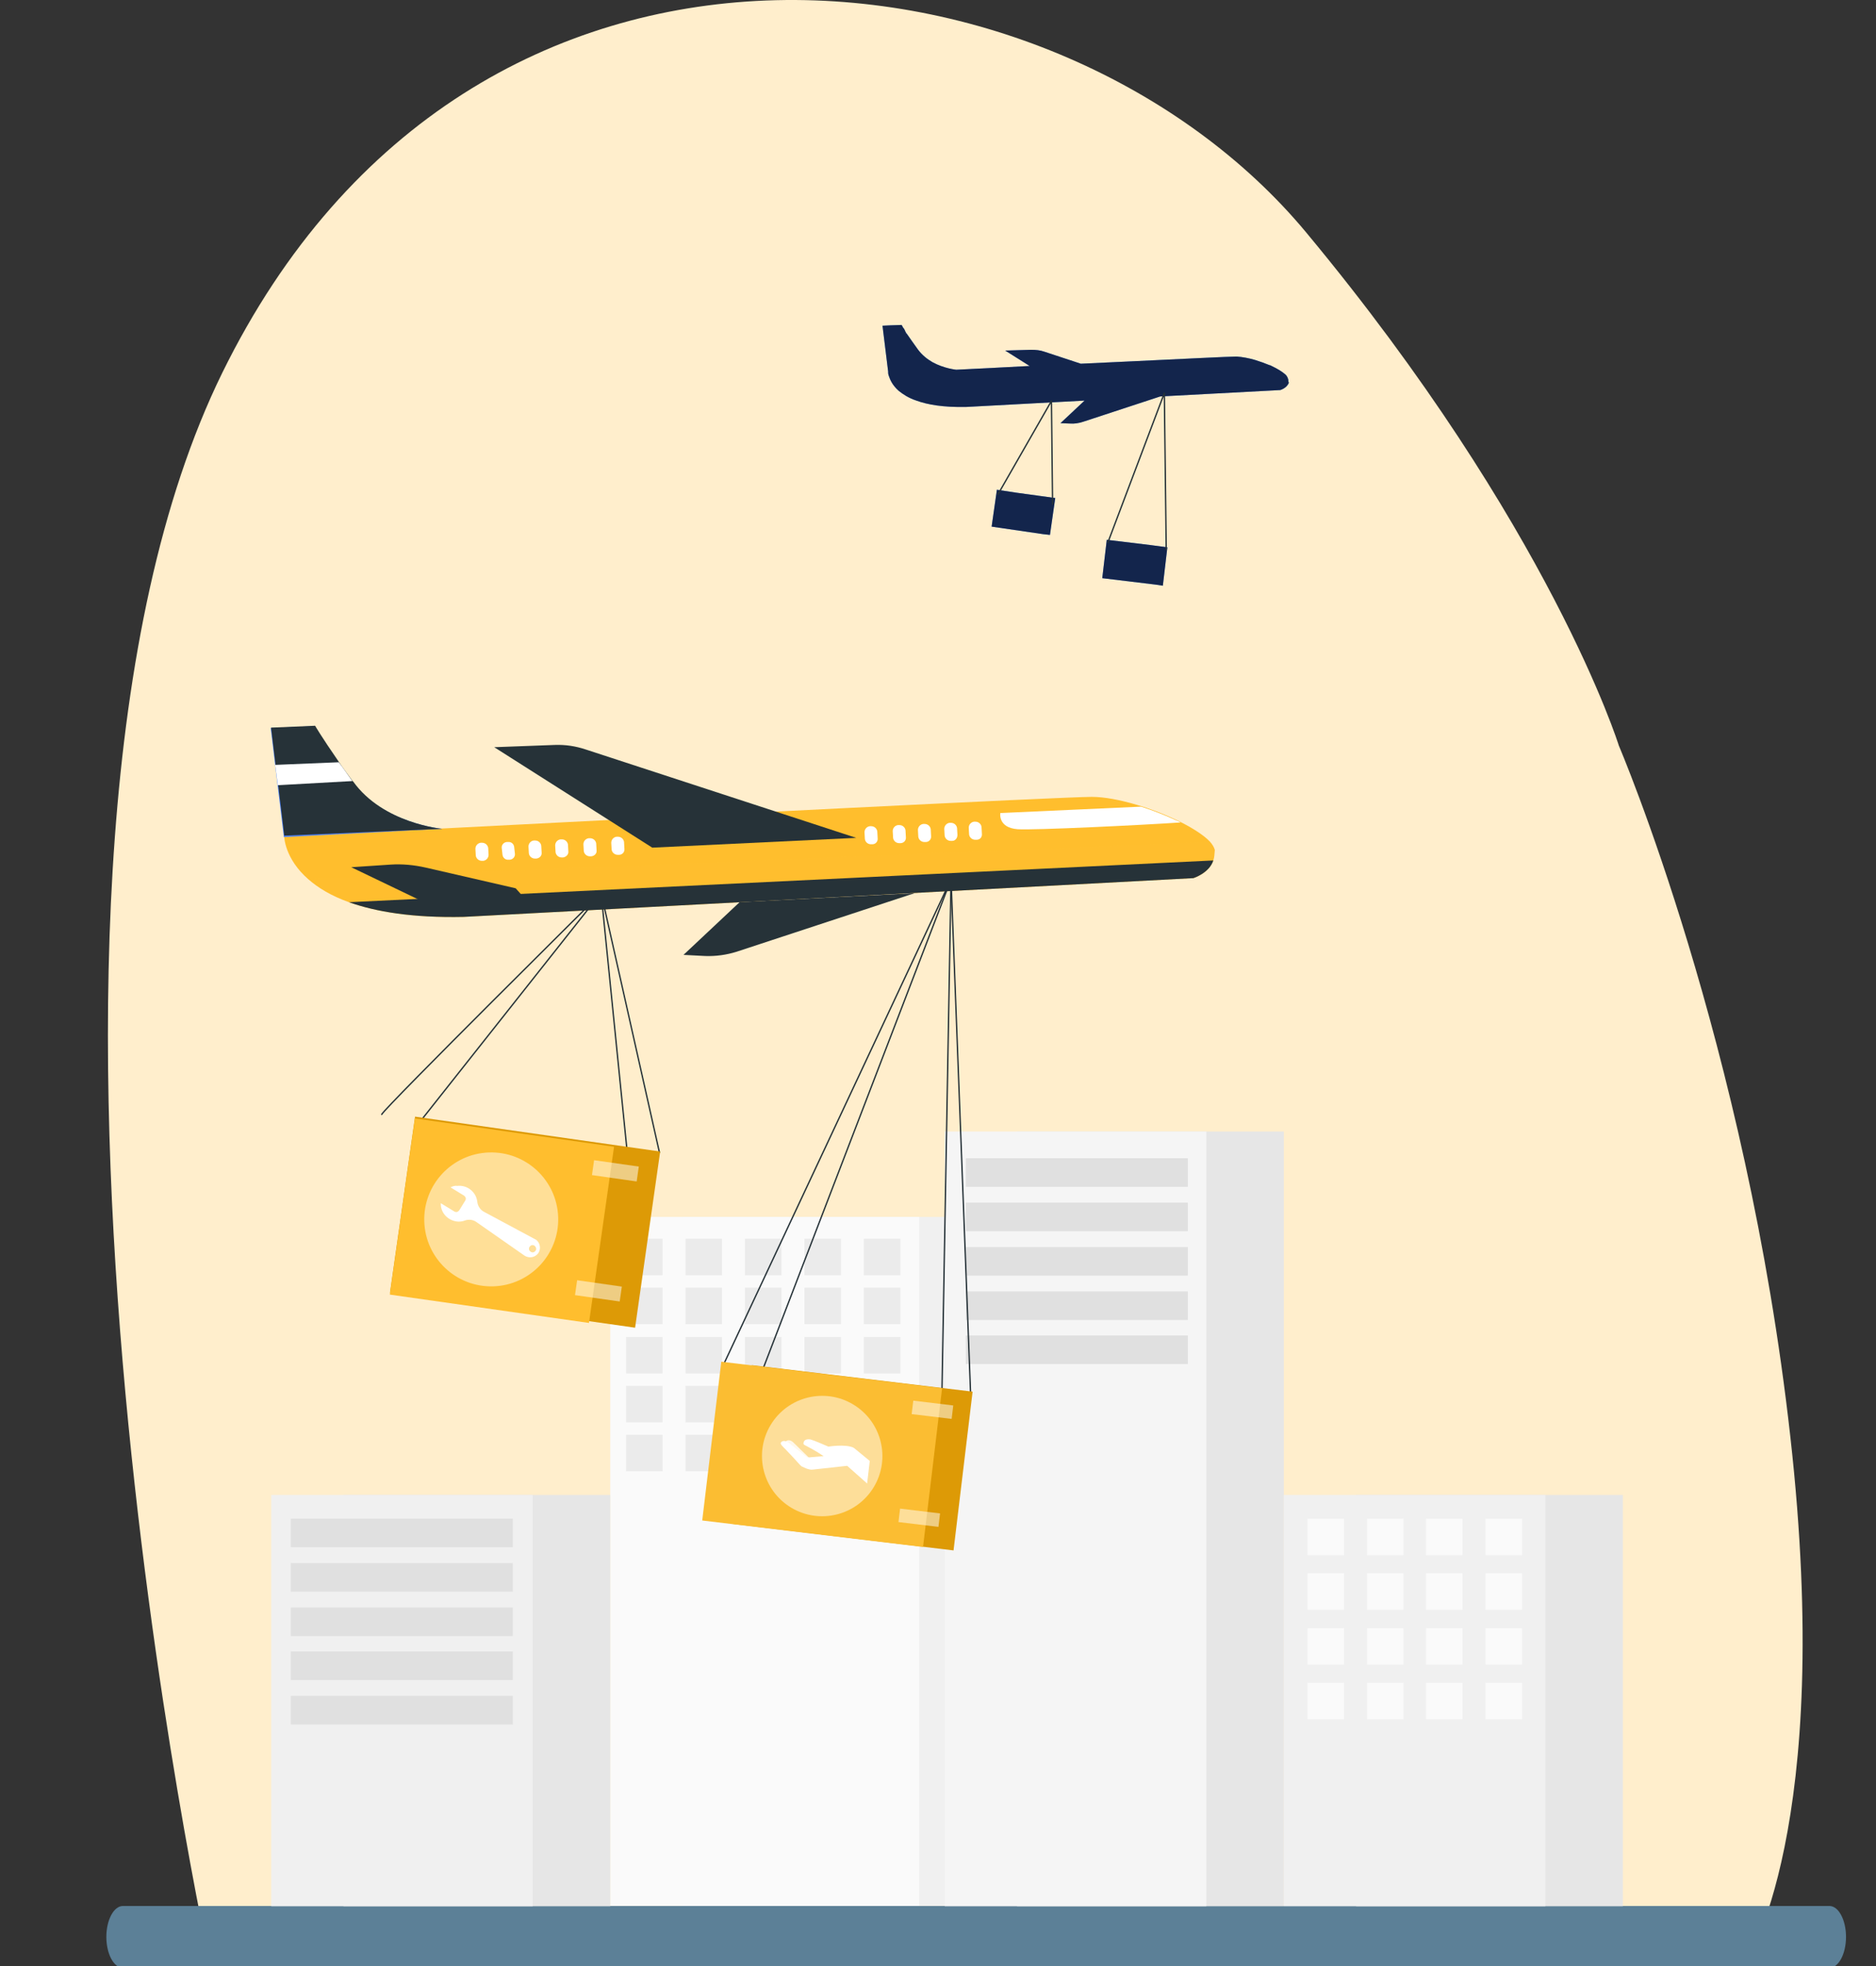 <svg width="693" height="726" viewBox="0 0 693 726" fill="none" xmlns="http://www.w3.org/2000/svg">
<rect x="0" y="0" width="693" height="726" fill="#333333" stroke="none"/>
<g clip-path="url(#clip0_1_17283)">
<path d="M482.452 85.771C572.918 194.607 598.012 275.361 598.012 275.361C598.012 275.361 645.106 385.234 661.341 530.404C677.678 675.739 644.8 724.847 644.8 724.847L77.908 726.672C77.908 726.672 -10.414 326.337 82.094 137.7C174.704 -50.937 391.884 -23.064 482.452 85.771Z" fill="#FFEECC"/>
<path d="M45.407 726.672H675.8C679.167 726.672 681.922 721.531 681.922 715.248C681.922 708.964 679.167 703.823 675.8 703.823H45.407C42.04 703.823 39.285 708.964 39.285 715.248C39.285 721.531 42.04 726.672 45.407 726.672Z" fill="#5C8097"/>
</g>
<path d="M349.28 449.382H252.117V703.771H349.28V449.382Z" fill="#F0F0F0"/>
<path d="M339.551 449.382H225.43V703.771H339.551V449.382Z" fill="#FAFAFA"/>
<path d="M244.749 457.44H231.266V470.917H244.749V457.44Z" fill="#EBEBEB"/>
<path d="M266.714 457.44H253.23V470.917H266.714V457.44Z" fill="#EBEBEB"/>
<path d="M288.675 457.44H275.191V470.917H288.675V457.44Z" fill="#EBEBEB"/>
<path d="M310.64 457.44H297.156V470.917H310.64V457.44Z" fill="#EBEBEB"/>
<path d="M332.601 457.44H319.117V470.917H332.601V457.44Z" fill="#EBEBEB"/>
<path d="M244.749 475.501H231.266V488.978H244.749V475.501Z" fill="#EBEBEB"/>
<path d="M266.714 475.501H253.23V488.978H266.714V475.501Z" fill="#EBEBEB"/>
<path d="M288.675 475.501H275.191V488.978H288.675V475.501Z" fill="#EBEBEB"/>
<path d="M310.64 475.501H297.156V488.978H310.64V475.501Z" fill="#EBEBEB"/>
<path d="M332.601 475.501H319.117V488.978H332.601V475.501Z" fill="#EBEBEB"/>
<path d="M244.749 493.702H231.266V507.178H244.749V493.702Z" fill="#EBEBEB"/>
<path d="M266.714 493.702H253.23V507.178H266.714V493.702Z" fill="#EBEBEB"/>
<path d="M288.675 493.702H275.191V507.178H288.675V493.702Z" fill="#EBEBEB"/>
<path d="M310.64 493.702H297.156V507.178H310.64V493.702Z" fill="#EBEBEB"/>
<path d="M332.601 493.702H319.117V507.178H332.601V493.702Z" fill="#EBEBEB"/>
<path d="M244.749 511.763H231.266V525.24H244.749V511.763Z" fill="#EBEBEB"/>
<path d="M266.714 511.763H253.23V525.24H266.714V511.763Z" fill="#EBEBEB"/>
<path d="M288.675 511.763H275.191V525.24H288.675V511.763Z" fill="#EBEBEB"/>
<path d="M310.64 511.763H297.156V525.24H310.64V511.763Z" fill="#EBEBEB"/>
<path d="M332.601 511.763H319.117V525.24H332.601V511.763Z" fill="#EBEBEB"/>
<path d="M244.749 529.825H231.266V543.301H244.749V529.825Z" fill="#EBEBEB"/>
<path d="M266.714 529.825H253.23V543.301H266.714V529.825Z" fill="#EBEBEB"/>
<path d="M288.675 529.825H275.191V543.301H288.675V529.825Z" fill="#EBEBEB"/>
<path d="M310.64 529.825H297.156V543.301H310.64V529.825Z" fill="#EBEBEB"/>
<path d="M332.601 529.825H319.117V543.301H332.601V529.825Z" fill="#EBEBEB"/>
<path d="M474.245 417.844H375.691V703.909H474.245V417.844Z" fill="#E6E6E6"/>
<path d="M445.611 417.844H349.004V703.909H445.611V417.844Z" fill="#F5F5F5"/>
<path d="M438.801 427.708H356.789V438.267H438.801V427.708Z" fill="#E0E0E0"/>
<path d="M438.801 444.102H356.789V454.661H438.801V444.102Z" fill="#E0E0E0"/>
<path d="M438.801 460.497H356.789V471.056H438.801V460.497Z" fill="#E0E0E0"/>
<path d="M438.801 476.891H356.789V487.45H438.801V476.891Z" fill="#E0E0E0"/>
<path d="M438.801 493.146H356.789V503.705H438.801V493.146Z" fill="#E0E0E0"/>
<path d="M225.428 552.054H126.875V703.909H225.428V552.054Z" fill="#E6E6E6"/>
<path d="M196.795 552.054H100.188V703.909H196.795V552.054Z" fill="#F0F0F0"/>
<path d="M189.426 560.807H107.414V571.366H189.426V560.807Z" fill="#E0E0E0"/>
<path d="M189.426 577.201H107.414V587.76H189.426V577.201Z" fill="#E0E0E0"/>
<path d="M189.426 593.596H107.414V604.155H189.426V593.596Z" fill="#E0E0E0"/>
<path d="M189.426 609.851H107.414V620.41H189.426V609.851Z" fill="#E0E0E0"/>
<path d="M189.426 626.245H107.414V636.804H189.426V626.245Z" fill="#E0E0E0"/>
<path d="M599.487 552.054H500.934V703.909H599.487V552.054Z" fill="#E6E6E6"/>
<path d="M570.853 552.054H474.246V703.909H570.853V552.054Z" fill="#F0F0F0"/>
<path d="M496.487 560.807H483.004V574.284H496.487V560.807Z" fill="#FAFAFA"/>
<path d="M518.448 560.807H504.965V574.284H518.448V560.807Z" fill="#FAFAFA"/>
<path d="M540.272 560.807H526.789V574.284H540.272V560.807Z" fill="#FAFAFA"/>
<path d="M562.233 560.807H548.75V574.284H562.233V560.807Z" fill="#FAFAFA"/>
<path d="M496.487 580.953H483.004V594.429H496.487V580.953Z" fill="#FAFAFA"/>
<path d="M518.448 580.953H504.965V594.429H518.448V580.953Z" fill="#FAFAFA"/>
<path d="M540.272 580.953H526.789V594.429H540.272V580.953Z" fill="#FAFAFA"/>
<path d="M562.233 580.953H548.75V594.429H562.233V580.953Z" fill="#FAFAFA"/>
<path d="M496.487 601.237H483.004V614.714H496.487V601.237Z" fill="#FAFAFA"/>
<path d="M518.448 601.237H504.965V614.714H518.448V601.237Z" fill="#FAFAFA"/>
<path d="M540.272 601.237H526.789V614.714H540.272V601.237Z" fill="#FAFAFA"/>
<path d="M562.233 601.237H548.75V614.714H562.233V601.237Z" fill="#FAFAFA"/>
<path d="M496.487 621.383H483.004V634.859H496.487V621.383Z" fill="#FAFAFA"/>
<path d="M518.448 621.383H504.965V634.859H518.448V621.383Z" fill="#FAFAFA"/>
<path d="M540.272 621.383H526.789V634.859H540.272V621.383Z" fill="#FAFAFA"/>
<path d="M562.233 621.383H548.75V634.859H562.233V621.383Z" fill="#FAFAFA"/>
<path d="M448.203 317.739C446.673 322.462 440.835 324.268 440.835 324.268L171.308 338.579C152.265 338.995 138.643 336.634 128.912 333.16C122.24 330.798 117.375 327.742 113.9 324.685C105.143 317.044 105.004 308.986 105.004 308.986L142.257 307.041C145.315 306.902 148.651 306.763 152.126 306.485L163.524 305.929C247.343 301.622 392.74 294.259 403.305 294.259C407.892 294.259 413.73 295.37 419.846 297.176C424.711 298.566 429.715 300.511 434.163 302.595C439.723 305.234 444.449 308.152 446.952 310.792C447.925 311.903 448.48 312.876 448.759 313.848C448.62 315.377 448.62 316.627 448.203 317.739Z" fill="#FFBE2E"/>
<path d="M163.385 306.068L151.987 306.624L142.118 307.179L104.865 309.125L100 268.834L116.263 268.139C116.263 268.139 119.182 273.279 130.303 288.84C141.562 304.123 163.385 306.068 163.385 306.068Z" fill="#407BFF"/>
<path d="M448.204 317.739C446.675 322.462 440.837 324.268 440.837 324.268L171.31 338.579C152.267 338.995 138.644 336.634 128.914 333.16L448.204 317.739Z" fill="#263238"/>
<path opacity="0.1" d="M446.673 310.931L113.9 324.685C105.003 317.044 105.003 308.986 105.003 308.986V308.569L104.725 306.068L100.277 268.834L116.541 268.139C116.541 268.139 119.46 273.279 130.58 288.84C141.7 304.262 163.524 306.068 163.524 306.068C247.343 301.761 392.74 294.397 403.304 294.397C407.891 294.397 413.729 295.509 419.845 297.315C420.401 297.454 421.096 297.593 421.652 297.871C425.962 299.26 430.271 300.927 434.163 302.734C434.858 303.011 435.692 303.428 436.387 303.845C440.696 306.068 444.588 308.569 446.673 310.931Z" fill="#FFBE2E"/>
<path d="M178.536 317.877H177.98C176.868 317.877 175.895 317.044 175.756 315.932L175.617 313.432C175.617 312.32 176.451 311.347 177.563 311.209H178.119C179.231 311.209 180.204 312.042 180.343 313.154L180.482 315.654C180.482 316.766 179.648 317.738 178.536 317.877Z" fill="white"/>
<path d="M188.405 317.461H187.849C186.737 317.6 185.764 316.766 185.625 315.654L185.347 313.154C185.208 312.042 186.042 311.07 187.154 310.931H187.71C188.822 310.792 189.795 311.625 189.934 312.737L190.212 315.238C190.351 316.349 189.517 317.322 188.405 317.461Z" fill="white"/>
<path d="M198.138 317.044H197.582C196.47 317.044 195.497 316.21 195.358 315.099L195.219 312.598C195.219 311.486 196.053 310.514 197.165 310.375H197.721C198.833 310.375 199.806 311.209 199.945 312.32L200.084 314.821C200.223 315.932 199.389 316.905 198.138 317.044Z" fill="white"/>
<path d="M208.005 316.627H207.449C206.337 316.627 205.364 315.793 205.225 314.682L205.086 312.181C205.086 311.07 205.92 310.097 207.032 309.958H207.588C208.7 309.958 209.673 310.792 209.812 311.903L209.951 314.404C210.09 315.515 209.117 316.488 208.005 316.627Z" fill="white"/>
<path d="M218.431 316.21H217.875C216.763 316.21 215.79 315.377 215.651 314.265L215.512 311.764C215.512 310.653 216.346 309.68 217.458 309.541H218.014C219.126 309.541 220.099 310.375 220.238 311.486L220.377 313.987C220.516 315.099 219.682 316.071 218.431 316.21Z" fill="white"/>
<path d="M228.716 315.654H228.16C227.048 315.654 226.075 314.821 225.936 313.709L225.797 311.209C225.797 310.097 226.631 309.125 227.743 308.986H228.299C229.411 308.986 230.384 309.819 230.523 310.931L230.662 313.431C230.801 314.682 229.828 315.654 228.716 315.654Z" fill="white"/>
<path d="M322.267 311.764H321.711C320.599 311.764 319.626 310.931 319.487 309.819L319.348 307.318C319.348 306.207 320.182 305.234 321.294 305.095H321.85C322.962 305.095 323.935 305.929 324.074 307.041L324.213 309.541C324.352 310.792 323.379 311.764 322.267 311.764Z" fill="white"/>
<path d="M332.692 311.347H332.136C331.024 311.347 330.051 310.514 329.912 309.402L329.773 306.902C329.773 305.79 330.607 304.818 331.719 304.679H332.275C333.387 304.679 334.361 305.512 334.5 306.624L334.639 309.125C334.778 310.375 333.804 311.347 332.692 311.347Z" fill="white"/>
<path d="M342.005 310.931H341.449C340.337 310.931 339.364 310.097 339.225 308.986L339.086 306.485C339.086 305.373 339.92 304.401 341.032 304.262H341.588C342.7 304.262 343.673 305.095 343.812 306.207L343.951 308.708C344.09 309.958 343.117 310.931 342.005 310.931Z" fill="white"/>
<path d="M351.735 310.514H351.179C350.067 310.514 349.094 309.68 348.955 308.569L348.816 306.068C348.816 304.957 349.65 303.984 350.762 303.845H351.318C352.43 303.845 353.404 304.679 353.543 305.79L353.682 308.291C353.682 309.541 352.848 310.514 351.735 310.514Z" fill="white"/>
<path d="M360.771 310.097H360.215C359.103 310.097 358.13 309.263 357.991 308.152L357.852 305.651C357.852 304.54 358.686 303.567 359.798 303.428H360.354C361.466 303.428 362.439 304.262 362.578 305.373L362.717 307.874C362.856 309.125 362.022 310.097 360.771 310.097Z" fill="white"/>
<path d="M316.287 309.402L216.344 276.753C212.591 275.502 208.838 274.947 204.946 275.086L182.566 275.919L240.948 313.015L316.287 309.402Z" fill="#263238"/>
<path d="M273.196 333.16L252.484 352.611L260.547 353.028C264.439 353.167 268.331 352.611 271.945 351.499L337.832 329.826L273.196 333.16Z" fill="#263238"/>
<path d="M193.966 331.91L190.49 328.02L157.269 320.378C152.96 319.406 148.651 318.989 144.341 319.267L129.746 320.239L157.825 333.716L193.966 331.91Z" fill="#263238"/>
<path d="M163.387 306.068L105.006 308.569L104.728 306.068L102.782 289.952L101.809 282.449L100.141 268.695L116.404 268C116.404 268 118.35 271.473 125.161 281.338C126.551 283.422 128.219 285.645 130.165 288.284C130.304 288.423 130.304 288.562 130.443 288.562C141.564 304.123 163.387 306.068 163.387 306.068Z" fill="#263238"/>
<path d="M130.164 288.423L102.641 289.952L101.668 282.449L125.159 281.477C126.689 283.422 128.218 285.784 130.164 288.423Z" fill="white"/>
<path d="M436.109 303.706C421.931 304.679 381.759 306.624 375.921 306.207C368.554 305.651 369.527 300.233 369.527 300.233L421.514 297.871C425.823 299.26 430.132 300.927 434.024 302.734C434.719 303.011 435.414 303.289 436.109 303.706Z" fill="white"/>
<path d="M141.008 411.519C142.259 408.879 222.047 329.826 222.047 329.826L231.499 423.606" stroke="#263238" stroke-width="0.5" stroke-miterlimit="10" stroke-linecap="round" stroke-linejoin="round"/>
<path d="M156.297 412.77L222.045 329.687L243.591 425.551" stroke="#263238" stroke-width="0.5" stroke-miterlimit="10" stroke-linecap="round" stroke-linejoin="round"/>
<path d="M243.87 425.227L153.32 412.346L144.056 477.405L234.606 490.286L243.87 425.227Z" fill="#DD9A06"/>
<path d="M226.833 423.465L153.266 413L144.002 478.059L217.569 488.524L226.833 423.465Z" fill="#FFBE2E"/>
<path opacity="0.5" d="M182.26 475.007C195.918 474.565 206.632 463.14 206.19 449.489C205.748 435.838 194.318 425.129 180.66 425.571C167.002 426.012 156.288 437.437 156.73 451.088C157.172 464.74 168.602 475.448 182.26 475.007Z" fill="white"/>
<path opacity="0.5" d="M235.971 430.779L219.457 428.43L218.674 433.931L235.187 436.28L235.971 430.779Z" fill="white"/>
<path opacity="0.5" d="M229.701 475.102L213.188 472.753L212.404 478.255L228.918 480.604L229.701 475.102Z" fill="white"/>
<path d="M166.443 438.472L171.447 441.529C172.003 441.946 172.281 442.64 171.864 443.335L169.64 446.947C169.223 447.503 168.528 447.781 167.833 447.364L162.829 444.308C162.69 448.059 165.748 450.976 169.362 451.115C170.196 451.115 171.03 450.976 171.725 450.699C173.254 450.143 174.922 450.421 176.173 451.393L193.687 463.62C195.355 464.731 197.58 464.453 198.831 462.786C199.943 461.119 199.526 458.896 197.997 457.784C197.858 457.645 197.719 457.645 197.719 457.645L178.814 447.503C177.424 446.808 176.451 445.28 176.312 443.752C175.895 440.14 172.559 437.5 168.945 437.917C167.972 437.778 167.138 438.056 166.443 438.472ZM197.858 461.813C197.441 462.508 196.607 462.647 196.051 462.23C195.356 461.813 195.217 460.98 195.634 460.424C196.051 459.729 196.885 459.59 197.441 460.007C197.997 460.424 198.275 461.258 197.858 461.813Z" fill="white"/>
<path d="M347.982 512.524L351.318 324.685L267.082 504.327" stroke="#263238" stroke-width="0.5" stroke-miterlimit="10" stroke-linecap="round" stroke-linejoin="round"/>
<path d="M358.545 514.886L351.317 324.685L281.398 506.689" stroke="#263238" stroke-width="0.5" stroke-miterlimit="10" stroke-linecap="round" stroke-linejoin="round"/>
<path d="M359.282 513.895L277.715 504.108L270.673 562.736L352.24 572.523L359.282 513.895Z" fill="#DD9A06"/>
<path d="M348.013 512.633L266.445 502.846L259.403 561.474L340.971 571.261L348.013 512.633Z" fill="#FBBD32"/>
<path opacity="0.5" d="M322.758 549.169C329.108 538.66 325.732 524.996 315.218 518.648C304.704 512.301 291.032 515.675 284.682 526.184C278.332 536.693 281.707 550.358 292.221 556.705C302.736 563.052 316.407 559.679 322.758 549.169Z" fill="white"/>
<path opacity="0.8" d="M290.158 532.392C290.853 531.558 292.104 531.697 293.077 532.67L299.055 538.505L296.413 541.562C296.413 541.562 292.382 536.143 291.548 535.032C290.714 533.92 289.741 532.948 290.158 532.392Z" fill="white"/>
<path d="M296.83 532.809C296.969 531.697 298.081 531.281 299.471 531.558C300.583 531.836 306.004 534.198 306.004 534.198C306.004 534.198 311.981 533.226 315.039 534.476C316.012 534.893 316.151 535.865 315.734 536.699C315.456 537.533 314.622 538.088 313.788 537.949L305.17 538.088C305.031 538.088 304.892 538.088 304.753 538.088C302.668 536.56 300.444 535.31 298.081 534.059C296.969 533.503 296.691 533.365 296.83 532.809Z" fill="white"/>
<path d="M315.872 535.032C314.899 534.337 312.953 534.198 310.868 534.754C308.644 535.31 306.698 536.282 304.891 537.671H304.752L298.219 538.227L291.408 532.809C290.296 531.975 289.045 531.836 288.489 532.67C288.072 533.226 289.184 534.198 290.157 535.171C290.991 536.004 294.605 539.894 295.578 541.006C295.856 541.284 295.995 541.423 296.273 541.562L297.802 542.256C298.636 542.534 299.47 542.812 300.304 542.673L312.953 541.284L320.32 547.814L321.293 539.478L315.872 535.032Z" fill="white"/>
<path opacity="0.5" d="M352.135 518.995L337.367 517.223L336.771 522.189L351.538 523.961L352.135 518.995Z" fill="white"/>
<path opacity="0.5" d="M347.26 558.86L332.492 557.088L331.896 562.054L346.663 563.826L347.26 558.86Z" fill="white"/>
<path d="M431.227 202.11L424.972 201.277L408.848 199.332L407.18 213.503L426.779 215.865L429.559 216.282L431.227 202.11Z" fill="#407BFF"/>
<path opacity="0.7" d="M431.227 202.11L424.972 201.277L408.848 199.332L407.18 213.503L426.779 215.865L429.559 216.282L431.227 202.11Z" fill="black"/>
<path d="M368.259 180.853L366.312 194.469L385.356 197.248L387.858 197.525L389.804 183.91L375.626 181.965L368.259 180.853Z" fill="#407BFF"/>
<path opacity="0.7" d="M368.259 180.853L366.312 194.469L385.356 197.248L387.858 197.525L389.804 183.91L375.626 181.965L368.259 180.853Z" fill="black"/>
<path d="M475.845 140.007C475.706 139.59 475.567 139.173 475.15 138.617C475.011 138.478 474.872 138.339 474.733 138.2C473.621 137.228 471.814 136.116 469.729 135.144C469.451 135.005 469.312 134.866 469.034 134.866C467.366 134.171 465.42 133.477 463.613 132.921C461.25 132.226 458.887 131.809 456.941 131.67C456.802 131.67 456.663 131.67 456.385 131.67C454.161 131.67 437.48 132.504 417.047 133.477C411.348 133.754 405.371 134.032 399.255 134.31L385.771 129.864C384.242 129.309 382.574 129.17 380.906 129.17L371.315 129.448L380.35 135.144C370.62 135.7 361.307 136.116 353.245 136.533C353.245 136.533 348.796 136.116 344.487 133.755C342.541 132.643 340.595 131.115 339.066 129.031C337.259 126.53 336.008 124.724 335.035 123.334C335.035 123.334 335.035 123.195 334.896 123.195C334.757 123.057 334.618 122.918 334.618 122.64C334.479 122.501 334.34 122.362 334.34 122.223C334.34 122.223 334.34 122.223 334.34 122.084C334.201 121.945 334.201 121.806 334.062 121.667C334.062 121.667 334.062 121.667 334.062 121.528C333.923 121.389 333.923 121.25 333.784 121.25C333.506 120.834 333.367 120.556 333.228 120.278C333.228 120.278 333.228 120.139 333.089 120.139C333.089 120.139 333.089 120.139 333.089 120L328.919 120.139L326 120.278L328.085 137.228V137.506V137.645C328.085 137.645 328.085 138.2 328.363 138.895C328.78 140.145 329.614 142.229 331.977 144.314C333.506 145.564 335.591 146.953 338.51 147.926C342.68 149.454 348.519 150.427 356.72 150.288L400.645 147.926L391.748 156.262L395.224 156.401C396.892 156.54 398.56 156.262 400.228 155.706L428.584 146.398L472.926 144.036C472.926 144.036 475.428 143.341 476.123 141.257C475.845 141.118 475.984 140.562 475.845 140.007Z" fill="#407BFF"/>
<path opacity="0.7" d="M475.845 140.007C475.706 139.59 475.567 139.173 475.15 138.617C475.011 138.478 474.872 138.339 474.733 138.2C473.621 137.228 471.814 136.116 469.729 135.144C469.451 135.005 469.312 134.866 469.034 134.866C467.366 134.171 465.42 133.477 463.613 132.921C461.25 132.226 458.887 131.809 456.941 131.67C456.802 131.67 456.663 131.67 456.385 131.67C454.161 131.67 437.48 132.504 417.047 133.477C411.348 133.754 405.371 134.032 399.255 134.31L385.771 129.864C384.242 129.309 382.574 129.17 380.906 129.17L371.315 129.448L380.35 135.144C370.62 135.7 361.307 136.116 353.245 136.533C353.245 136.533 348.796 136.116 344.487 133.755C342.541 132.643 340.595 131.115 339.066 129.031C337.259 126.53 336.008 124.724 335.035 123.334C335.035 123.334 335.035 123.195 334.896 123.195C334.757 123.057 334.618 122.918 334.618 122.64C334.479 122.501 334.34 122.362 334.34 122.223C334.34 122.223 334.34 122.223 334.34 122.084C334.201 121.945 334.201 121.806 334.062 121.667C334.062 121.667 334.062 121.667 334.062 121.528C333.923 121.389 333.923 121.25 333.784 121.25C333.506 120.834 333.367 120.556 333.228 120.278C333.228 120.278 333.228 120.139 333.089 120.139C333.089 120.139 333.089 120.139 333.089 120L328.919 120.139L326 120.278L328.085 137.228V137.506V137.645C328.085 137.645 328.085 138.2 328.363 138.895C328.78 140.145 329.614 142.229 331.977 144.314C333.506 145.564 335.591 146.953 338.51 147.926C342.68 149.454 348.519 150.427 356.72 150.288L400.645 147.926L391.748 156.262L395.224 156.401C396.892 156.54 398.56 156.262 400.228 155.706L428.584 146.398L472.926 144.036C472.926 144.036 475.428 143.341 476.123 141.257C475.845 141.118 475.984 140.562 475.845 140.007Z" fill="black"/>
<path d="M388.827 186.133L388.41 148.065L368.672 182.52" stroke="#263238" stroke-width="0.5" stroke-miterlimit="10" stroke-linecap="round" stroke-linejoin="round"/>
<path d="M430.807 202.944L430.112 145.147L409.262 200.304" stroke="#263238" stroke-width="0.5" stroke-miterlimit="10" stroke-linecap="round" stroke-linejoin="round"/>
<defs>
<clipPath id="clip0_1_17283">
<rect width="693" height="726" fill="white"/>
</clipPath>
</defs>
</svg>
